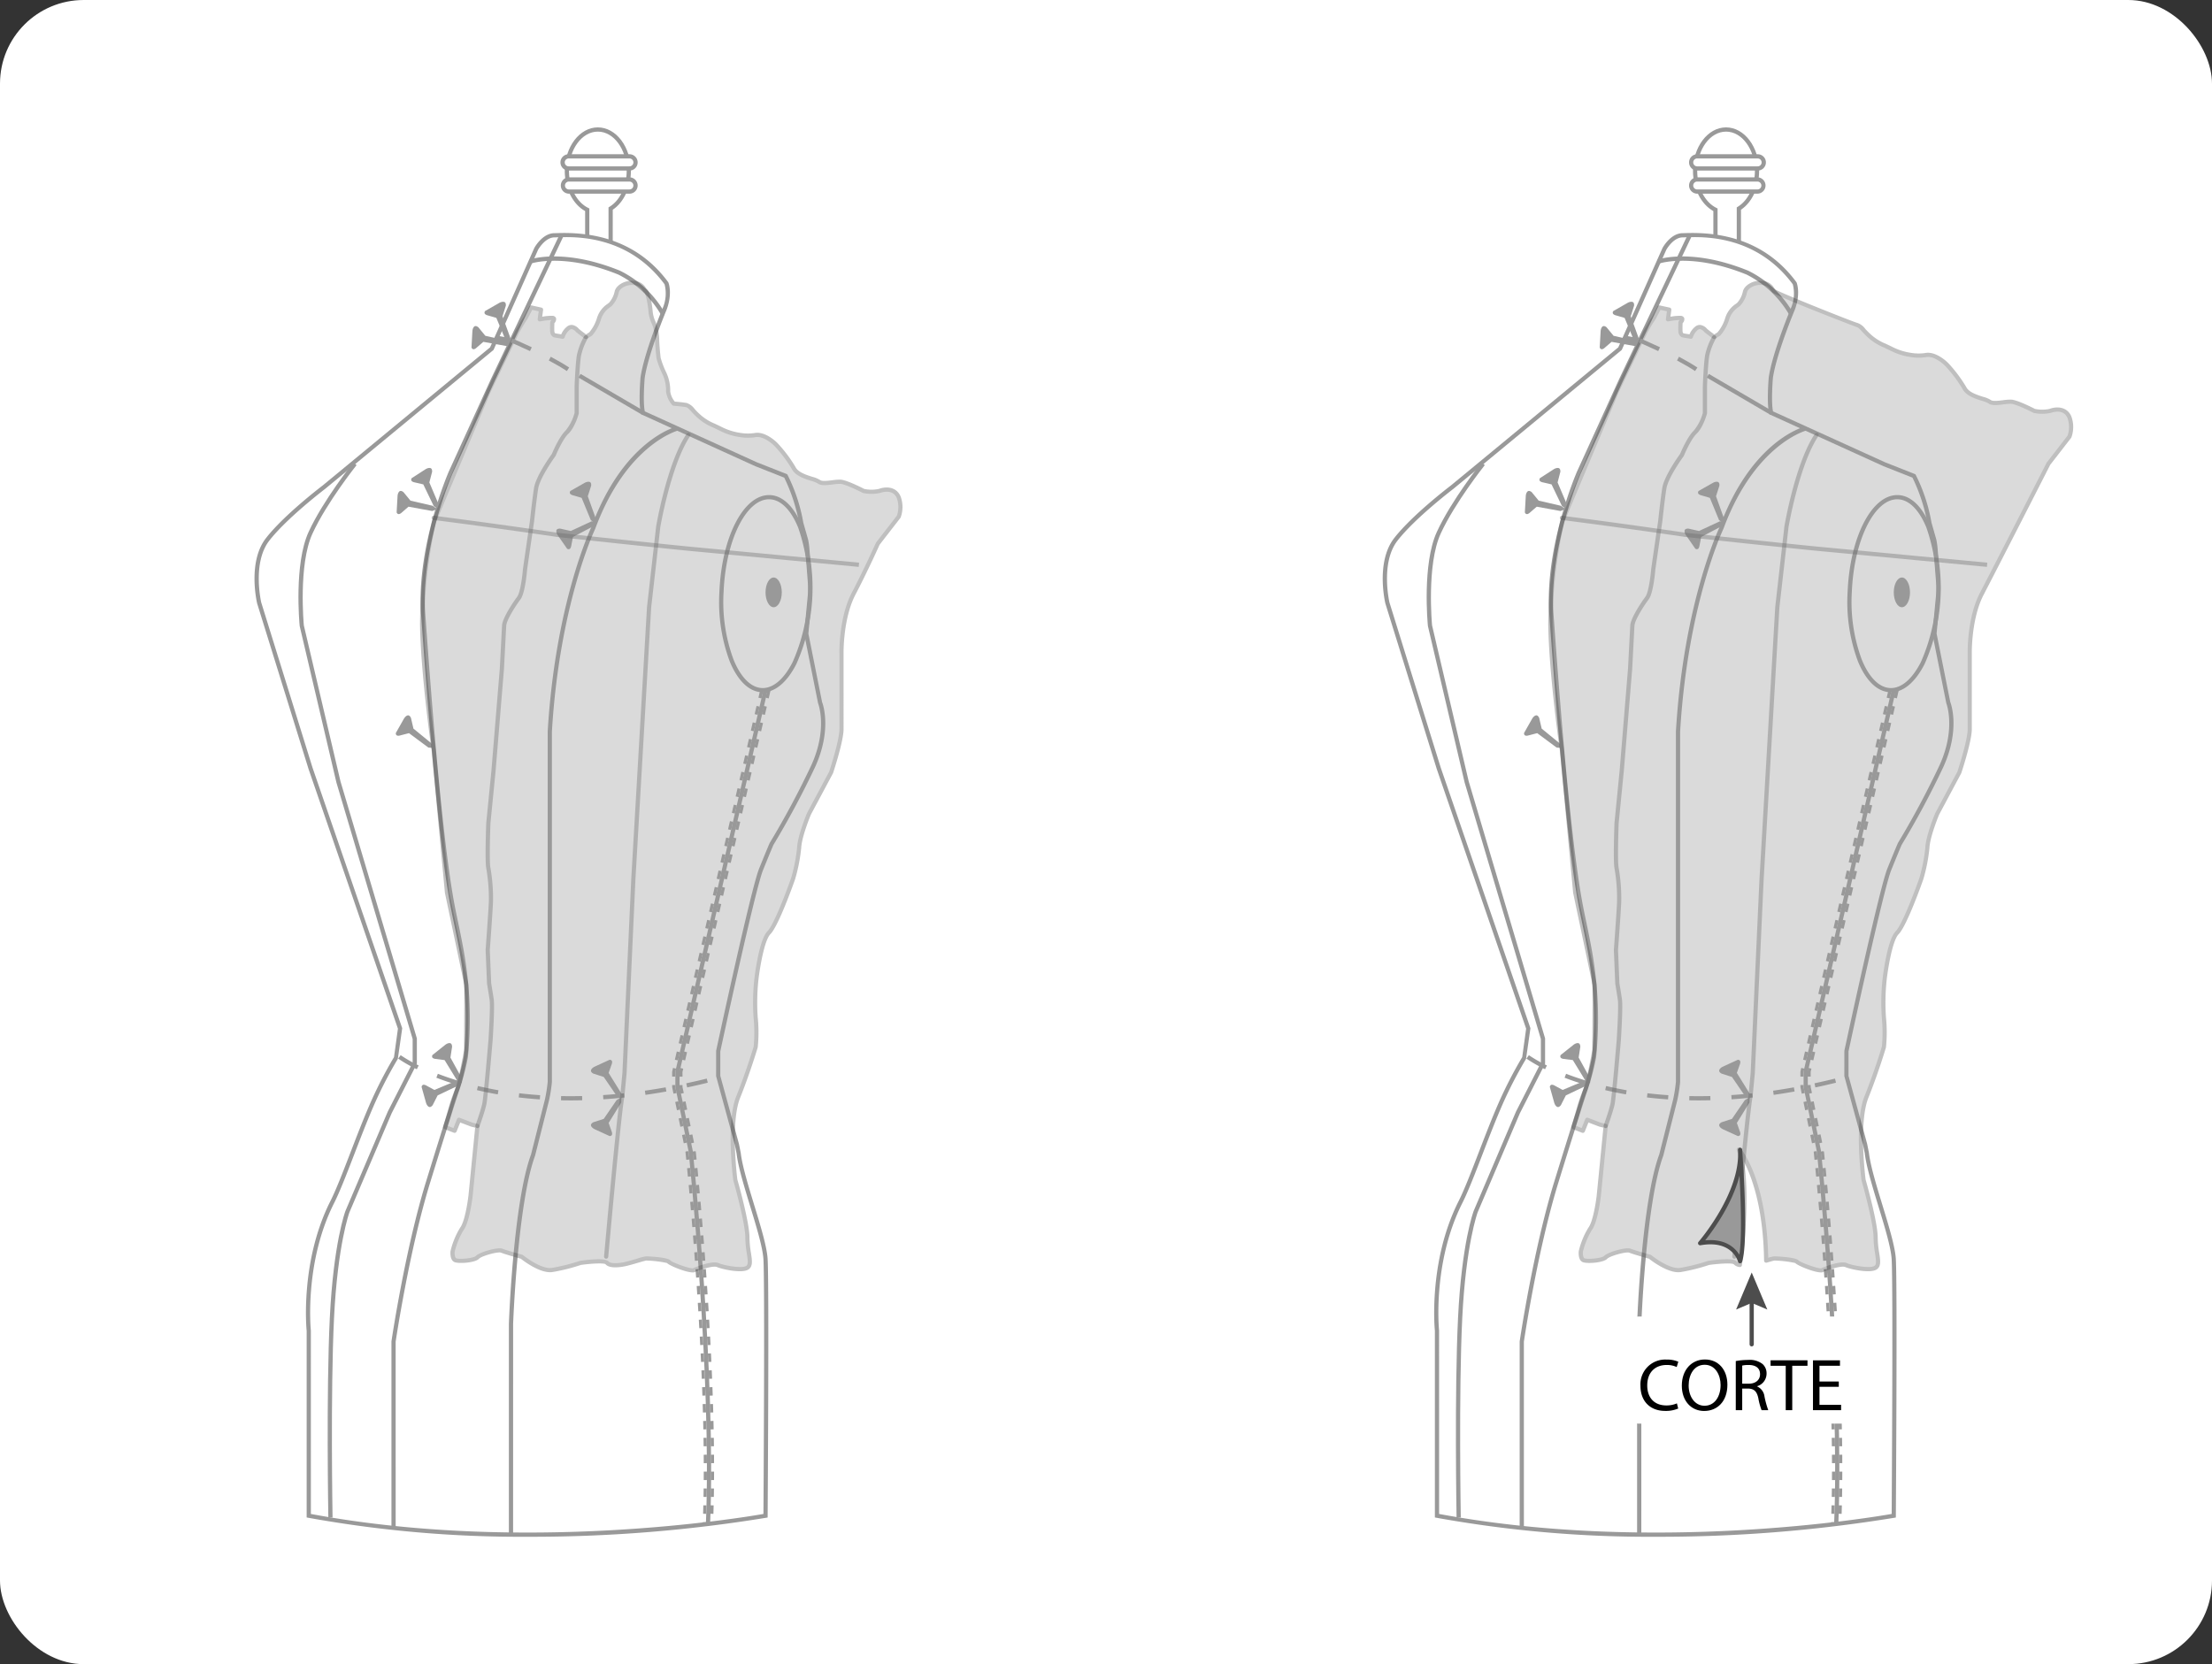 <svg xmlns="http://www.w3.org/2000/svg" width="524.195" height="394.436" viewBox="0 0 524.195 394.436">
  <rect x="0" y="0" width="524.195" height="394.436" fill="#333333" stroke="none"/>
  <g id="Grupo_56809" data-name="Grupo 56809" transform="translate(-503.506 -4864.695)">
    <rect id="Rectángulo_10456" data-name="Rectángulo 10456" width="524.195" height="394.435" rx="19.826" transform="translate(503.506 4864.696)" fill="#fff"/>
    <g id="Grupo_56793" data-name="Grupo 56793">
      <g id="Grupo_56786" data-name="Grupo 56786">
        <path id="Trazado_110694" data-name="Trazado 110694" d="M652.515,4905.2c0-5.42-3.284-9.815-7.337-9.815s-7.336,4.4-7.336,9.815c0,4.239,2.012,7.84,4.826,9.213v9.385h5.543v-9.668C650.748,4912.583,652.515,4909.17,652.515,4905.2Z" fill="#fff"/>
        <path id="Trazado_110695" data-name="Trazado 110695" d="M648.711,4924.3h-6.543v-9.581c-2.9-1.586-4.827-5.361-4.827-9.517,0-5.687,3.516-10.315,7.837-10.315s7.837,4.628,7.837,10.315c0,3.886-1.681,7.461-4.3,9.2Zm-5.543-1h4.543v-9.449l.241-.146c2.468-1.5,4.063-4.841,4.063-8.5,0-5.137-3.067-9.315-6.837-9.315s-6.837,4.178-6.837,9.315c0,3.915,1.827,7.437,4.546,8.764l.281.137Z" fill="#999"/>
      </g>
      <g id="Grupo_56787" data-name="Grupo 56787">
        <rect id="Rectángulo_10457" data-name="Rectángulo 10457" width="17.206" height="2.87" rx="1.435" transform="translate(636.87 4907.231)" fill="#fff"/>
        <path id="Trazado_110696" data-name="Trazado 110696" d="M652.641,4910.6H638.3a1.936,1.936,0,0,1,0-3.871h14.336a1.936,1.936,0,1,1,0,3.871ZM638.3,4907.73a.936.936,0,0,0,0,1.871h14.336a.936.936,0,1,0,0-1.871Z" fill="#999"/>
      </g>
      <g id="Grupo_56788" data-name="Grupo 56788">
        <rect id="Rectángulo_10458" data-name="Rectángulo 10458" width="17.206" height="2.87" rx="1.435" transform="translate(636.87 4901.752)" fill="#fff"/>
        <path id="Trazado_110697" data-name="Trazado 110697" d="M652.641,4905.122H638.3a1.935,1.935,0,1,1,0-3.869h14.336a1.935,1.935,0,1,1,0,3.869Zm-14.336-2.869a.935.935,0,1,0,0,1.869h14.336a.935.935,0,1,0,0-1.869Z" fill="#999"/>
      </g>
      <g id="Grupo_56789" data-name="Grupo 56789">
        <path id="Trazado_110698" data-name="Trazado 110698" d="M693.379,4988.681A40.185,40.185,0,0,0,689.7,4977.5l-7.043-2.782-26.783-12.174c-.609-2.348-.087-8.348-.087-8.348.87-5.913,5.218-16.261,5.218-16.261,1.391-3.739.434-6.087.434-6.087-9.565-12.956-23.913-11.391-26.521-11.391s-4.348,3.218-4.348,3.218l-10.522,23.651-39.83,32.87s-9.04,6.87-13.3,12.348-2,15.043-2,15.043l12.173,39.218,21.218,61.652-.957,6.956a98.759,98.759,0,0,0-5.912,11.558c-3.374,7.831-6.761,17.806-9.2,22.63-7.3,14.478-5.571,30.522-5.571,30.522v43.826c53.908,10.174,108.245,0,108.245,0s.37-54,0-60.782c-.3-5.53-5.643-18.8-6.369-25.14l-.414-2.079-4.435-16.2v-5.908s8.218-38.31,10.174-43.136,2.478-6,2.478-6a202.649,202.649,0,0,0,9.848-18.391c4.109-9,1.631-15.131,1.631-15.131l-3.261-16.3.83-8.775a20.694,20.694,0,0,0,.062-3.079l-.652-8.376a17.594,17.594,0,0,0-.287-1.954Z" fill="#fff"/>
        <path id="Trazado_110699" data-name="Trazado 110699" d="M628.543,5228.943a283.133,283.133,0,0,1-51.959-4.5l-.407-.077v-44.24c-.014-.108-1.662-16.305,5.625-30.747,1.35-2.676,3.02-7.012,4.787-11.6,1.428-3.706,2.905-7.539,4.4-11a101.09,101.09,0,0,1,5.89-11.531l.926-6.734-21.178-61.539-12.179-39.233c-.1-.433-2.275-9.9,2.083-15.5,4.252-5.468,13.021-12.157,13.392-12.439l39.724-32.782,10.474-23.544c.093-.177,1.931-3.515,4.8-3.515.193,0,.45-.009.765-.02,11.394-.379,20.188,3.524,26.159,11.615l.061.108c.042.1,1.013,2.572-.429,6.45-.051.122-4.341,10.377-5.19,16.158,0,.03-.473,5.54.022,7.922l26.559,12.073,7.186,2.837.087.157a40.271,40.271,0,0,1,3.726,11.306l1.14,4a17.728,17.728,0,0,1,.3,2.046l.652,8.382a21.421,21.421,0,0,1-.061,3.166l-.824,8.7,3.246,16.234c.078.169,2.484,6.344-1.665,15.435a205.845,205.845,0,0,1-9.876,18.444h0s-.55,1.259-2.442,5.927c-1.886,4.651-9.791,41.389-10.137,43v5.788l4.417,16.131.421,2.114c.352,3.056,1.791,7.772,3.181,12.333,1.563,5.121,3.037,9.958,3.2,12.878.368,6.719.005,60.272,0,60.812l0,.413-.405.075A344.559,344.559,0,0,1,628.543,5228.943Zm-51.366-5.407c50.629,9.456,102.166.888,107.247,0,.034-5.045.346-53.961,0-60.336-.153-2.8-1.678-7.8-3.154-12.64-1.4-4.6-2.856-9.364-3.212-12.471l-.407-2.038-4.444-16.294.01-6.012c.336-1.566,8.249-38.409,10.2-43.22,1.936-4.779,2.461-5.966,2.483-6.015a205.8,205.8,0,0,0,9.851-18.4c3.973-8.7,1.645-14.674,1.621-14.734l-3.3-16.466.838-8.848a20.364,20.364,0,0,0,.06-3l-.651-8.365a17.078,17.078,0,0,0-.278-1.891l-1.15-4.028a41.217,41.217,0,0,0-3.538-10.873l-6.873-2.714L655.455,4962.9l-.061-.23c-.623-2.4-.122-8.269-.1-8.517.873-5.937,5.076-15.986,5.254-16.411a8.8,8.8,0,0,0,.451-5.655c-8.688-11.711-21.177-11.283-25.278-11.151-.33.012-.6.021-.8.021-2.275,0-3.891,2.927-3.908,2.956l-10.552,23.724-.09.075-39.83,32.87c-.106.081-9.054,6.9-13.225,12.268-4.062,5.224-1.93,14.529-1.908,14.622l12.165,39.184,21.252,61.751-1.043,7.269a98.822,98.822,0,0,0-5.879,11.493c-1.484,3.443-2.956,7.266-4.38,10.964-1.777,4.615-3.456,8.973-4.828,11.694-7.155,14.181-5.538,30.083-5.521,30.242Z" fill="#999"/>
      </g>
      <path id="Trazado_110700" data-name="Trazado 110700" d="M581.314,5224.394c-.005-.295-.513-29.784.349-47.336.862-17.616,3.6-25.061,3.713-25.37l10.031-23.54,5.885-11.559v-5.634l-18.067-60.8-8.7-37.072c-.068-.661-1.375-14.723,2.119-22.323,3.464-7.534,10.516-16.364,10.587-16.451l.779.625c-.069.087-7.046,8.823-10.458,16.244-3.381,7.354-2.056,21.6-2.043,21.743l8.685,36.977,18.1,60.912v6.018l-5.98,11.742-10.009,23.49c-.019.053-2.788,7.618-3.642,25.045-.86,17.52-.352,46.975-.347,47.271Z" fill="#999"/>
      <path id="Trazado_110701" data-name="Trazado 110701" d="M597.27,5226.868h-1v-44.222c.037-.287,3.213-21.7,8.2-37.885,4.868-15.809,7.383-23.413,7.408-23.489a56.273,56.273,0,0,0,1.527-6.122c1.353-14.112-.671-23.784-2.3-31.555-.372-1.776-.723-3.452-1.021-5.1-3.078-16.994-5.678-52.835-6.789-68.14-1.169-16.111,6.485-33.712,6.562-33.888l10.046-22.05,16.178-34.051.9.43-16.174,34.043-10.039,22.036c-.074.168-7.629,17.549-6.477,33.408,1.109,15.289,3.708,51.093,6.775,68.034.3,1.636.645,3.306,1.016,5.075,1.641,7.837,3.683,17.592,2.315,31.856a55.262,55.262,0,0,1-1.57,6.328c-.029.088-2.54,7.685-7.406,23.482-4.96,16.109-8.125,37.45-8.156,37.663Z" fill="#999"/>
      <path id="Trazado_110702" data-name="Trazado 110702" d="M625.1,5228.447h-1v-49.974c.043-1.192,1.095-28.871,5.249-40.147l3.288-13.018a35.464,35.464,0,0,0,.66-4.188V5038.1c1.811-30.559,10.268-48.3,10.353-48.479,7.551-20.446,19.77-23.716,20.286-23.846l.243.97c-.121.031-12.238,3.314-19.61,23.267-.1.219-8.475,17.8-10.273,48.117v83.039a35.656,35.656,0,0,1-.69,4.384l-3.3,13.068c-4.113,11.176-5.192,39.584-5.2,39.87Z" fill="#999"/>
      <path id="Trazado_110703" data-name="Trazado 110703" d="M671.786,5225.948l-1-.041c1.455-35.231-4.039-87.787-4.1-88.313l-3.139-15.233.013-3.764,20.869-90.446.975.225-20.857,90.39v3.545l3.125,15.128C667.741,5138.016,673.243,5190.644,671.786,5225.948Z" fill="#999"/>
      <path id="Trazado_110704" data-name="Trazado 110704" d="M670.784,5225.943l-.75-.031.017-.432.75.032Zm.089-2.432-.75-.024q.031-.991.056-2l.75.018Q670.905,5222.517,670.873,5223.511Zm.1-4.007-.75-.014q.02-.995.031-2l.75.01Q670.99,5218.509,670.971,5219.5Zm.051-4.006-.75,0,.008-2,.75,0Zm-.744-4-.011-2,.75-.006.011,2Zm-.03-4-.03-2,.75-.012.03,2Zm-.067-4-.044-2,.75-.018.044,2Zm-.1-4.006-.059-2,.75-.023.059,2Zm-.125-4-.071-2,.75-.027.071,2Zm-.149-3.993-.083-1.994.75-.031.083,1.994Zm-.171-3.991-.095-2,.75-.037.095,2Zm-.2-4-.1-2,.748-.039.1,2Zm-.214-4-.114-2,.748-.044.114,2Zm-.232-3.994-.124-2,.748-.047.124,2Zm-.253-3.993-.132-2,.748-.051.132,2Zm-.268-3.994-.142-2,.748-.053.142,2Zm-.286-3.991-.149-2,.749-.057.148,2Zm-.3-3.989-.157-2,.748-.059.157,2Zm-.317-3.992-.165-1.994.748-.062.165,2Zm-.332-3.989-.173-1.994.748-.066.173,2Zm-.349-3.989-.181-1.994.746-.069.181,2Zm-.366-3.988-.19-2,.746-.073.19,2Zm-.384-3.991-.2-1.942.367-.1.373-.039-.373.039.379.018.2,1.946Zm-.6-3.921-.4-1.959.735-.153.4,1.959Zm-.808-3.917-.4-1.959.734-.153.4,1.959Zm-.81-3.918-.4-1.958.734-.153.4,1.958Zm-.809-3.917-.309-1.5-.008-.549h.75v.473l.3,1.419Zm.433-4.045h-.75v-1.179l.2-.884.73.168-.184.8Zm.625-3.844-.73-.168.449-1.948.731.168Zm.9-3.9-.731-.168.451-1.948.73.168Zm.9-3.9-.73-.168.45-1.949.73.168Zm.9-3.9-.731-.168.45-1.95.731.168Zm.9-3.9-.73-.168.45-1.949.73.168Zm.9-3.9-.73-.168.45-1.95.731.168Zm.9-3.9-.731-.168.451-1.949.73.168Zm.9-3.9-.73-.168.45-1.949.73.168Zm.9-3.9-.731-.168.45-1.948.731.168Zm.9-3.9-.73-.168.45-1.948.73.168Zm.9-3.9-.731-.168.45-1.949.731.168Zm.9-3.9-.731-.168.45-1.949.73.168Zm.9-3.9-.73-.168.449-1.949.731.168Zm.9-3.9-.731-.168.449-1.949.731.168Zm.9-3.9-.73-.167.449-1.95.73.168Zm.9-3.9-.731-.168.449-1.948.731.168Zm.9-3.9-.73-.168.449-1.949.73.168Zm.9-3.9-.73-.168.449-1.948.731.168Zm.9-3.9-.731-.168.45-1.95.73.168Zm.9-3.9-.73-.168.449-1.949.73.168Zm.9-3.9-.731-.168.449-1.949.731.168Zm.9-3.9-.73-.168.449-1.949.73.168Zm.9-3.9-.73-.168.449-1.949.731.168Z" fill="#999"/>
      <path id="Trazado_110705" data-name="Trazado 110705" d="M672.478,5225.943l-.75-.031.018-.432.75.032Zm.089-2.433-.75-.024q.031-.991.057-2l.75.018Q672.6,5222.516,672.567,5223.51Zm.1-4.006-.75-.014.031-2,.75.01Zm.05-4.006-.75,0,.008-2,.75,0Zm-.744-4-.011-2,.75-.006.011,2Zm-.03-4-.029-2,.75-.012.029,2Zm-.067-4-.043-2,.75-.018.043,2Zm-.094-4-.06-2,.75-.023.06,2Zm-.125-4-.072-2,.75-.027.072,2Zm-.15-3.992-.083-1.994.75-.031.083,1.994Zm-.172-3.991-.094-2,.75-.037.094,2Zm-.194-3.995-.1-2,.748-.039.1,2Zm-.214-4-.114-2,.748-.044.114,2Zm-.232-4-.124-2,.748-.047.124,2Zm-.253-3.992-.132-2,.748-.051.132,2Zm-.268-3.993-.141-2,.748-.053.141,2Zm-.286-3.991-.148-2,.748-.057.148,2Zm-.3-3.991-.157-2,.748-.059.157,2Zm-.318-3.992-.165-1.994.748-.062.165,2Zm-.332-3.988-.173-1.994.748-.066.173,2Zm-.349-3.989-.18-1.994.746-.069.18,2Zm-.366-3.988-.189-2,.746-.073.189,2Zm-.384-3.991-.2-1.942.367-.1.373-.039-.373.039.379.018.2,1.946Zm-.6-3.921-.4-1.959.734-.153.4,1.959Zm-.809-3.917-.405-1.959.734-.153.406,1.959Zm-.809-3.918-.4-1.958.735-.153.4,1.958Zm-.81-3.917-.309-1.5-.007-.549h.75v.473l.3,1.419Zm.434-4.045h-.75v-1.179l.194-.884.73.168-.184.8Zm.625-3.844-.731-.168.449-1.948.731.168Zm.9-3.9-.73-.168.45-1.948.73.168Zm.9-3.9-.731-.168.45-1.949.731.168Zm.9-3.9-.731-.168.451-1.95.73.168Zm.9-3.9-.73-.168.45-1.949.731.168Zm.9-3.9-.731-.168.45-1.95.731.168Zm.9-3.9-.73-.168.45-1.949.73.168Zm.9-3.9-.731-.168.45-1.949.731.168Zm.9-3.9-.73-.168.45-1.948.73.168Zm.9-3.9-.73-.168.45-1.948.731.168Zm.9-3.9-.731-.168.451-1.949.73.168Zm.9-3.9-.73-.168.449-1.949.73.168Zm.9-3.9-.731-.168.449-1.949.731.168Zm.9-3.9-.73-.168.449-1.949.73.168Zm.9-3.9-.73-.167.449-1.95.731.168Zm.9-3.9-.731-.168.45-1.948.73.168Zm.9-3.9-.73-.168.449-1.949.731.168Zm.9-3.9-.731-.168.449-1.948.731.168Zm.9-3.9-.73-.168.449-1.95.73.168Zm.9-3.9-.731-.168.449-1.949.731.168Zm.9-3.9-.73-.168.449-1.949.73.168Zm.9-3.9-.73-.168.449-1.949.731.168Zm.9-3.9-.731-.168.45-1.949.73.168Z" fill="#999"/>
      <path id="Trazado_110706" data-name="Trazado 110706" d="M605.018,5041.881l-4.591-3.414-2.227.578s-.945.27-.9-.6l1.986-3.506s.956-1.5,1.607-.09l.591,2.544,4.163,3.407.642,1.194Z" fill="#999"/>
      <path id="Trazado_110707" data-name="Trazado 110707" d="M611.851,5120.839l-2.986-4.88-2.281-.295s-.977-.1-.614-.893l3.151-2.511s1.446-1.033,1.525.515l-.4,2.581,2.59,4.715.151,1.347Z" fill="#999"/>
      <path id="Trazado_110708" data-name="Trazado 110708" d="M611.727,5120.821l-5.276,2.214-2.023-1.1s-.853-.488-1.021.366l1.088,3.879s.569,1.683,1.539.473l1.183-2.328,4.858-2.31.91-1Z" fill="#999"/>
      <ellipse id="Elipse_4431" data-name="Elipse 4431" cx="1.924" cy="3.523" rx="1.924" ry="3.523" transform="translate(684.922 5001.577)" fill="#999"/>
      <path id="Trazado_110709" data-name="Trazado 110709" d="M684.261,5028.775c-.076,0-.152,0-.228,0-3.017-.126-5.716-2.723-7.6-7.316a40.306,40.306,0,0,1-2.446-16.507c.538-12.938,5.681-22.913,11.76-22.913.077,0,.153,0,.23,0,3.017.126,5.717,2.724,7.6,7.316a44.486,44.486,0,0,1-1.361,32.756C690.012,5026.42,687.2,5028.775,684.261,5028.775Zm1.483-45.74c-5.449,0-10.254,9.762-10.76,21.954h0a39.294,39.294,0,0,0,2.371,16.086c1.729,4.211,4.115,6.589,6.719,6.7s5.178-2.061,7.252-6.115a43.521,43.521,0,0,0,1.326-31.921c-1.73-4.21-4.115-6.589-6.719-6.7C685.87,4983.036,685.806,4983.035,685.744,4983.035Z" fill="#999"/>
      <g id="Grupo_56790" data-name="Grupo 56790">
        <line id="Línea_272" data-name="Línea 272" x2="3.371" y2="0.625" transform="translate(621.367 4944.774)" fill="#fff"/>
        <path id="Trazado_110710" data-name="Trazado 110710" d="M624.739,4945.9a.585.585,0,0,1-.092-.008l-3.37-.625a.5.5,0,1,1,.182-.983l3.37.625a.5.5,0,0,1-.09.991Z" fill="#999"/>
      </g>
      <path id="Trazado_110711" data-name="Trazado 110711" d="M660.13,4939.273a24.332,24.332,0,0,0-10.1-9.5c-12.93-5.238-20.689-2.622-20.765-2.595l-.335-.943c.328-.116,8.157-2.784,21.487,2.615A24.891,24.891,0,0,1,661,4938.775Z" fill="#999"/>
      <path id="Trazado_110712" data-name="Trazado 110712" d="M638.678,5125.516q-1.128,0-2.224-.023l.019-1q2.412.049,4.977-.012l.025,1Q640.052,5125.517,638.678,5125.516Zm-7.244-.24c-1.682-.114-3.364-.27-5-.465l.117-.992c1.621.192,3.287.346,4.953.459Zm15.056-.022-.067-1c1.638-.109,3.307-.252,4.962-.427l.106.994C649.823,5125,648.14,5125.144,646.49,5125.254Zm9.979-1.051-.14-.99c1.606-.23,3.261-.5,4.919-.792l.175.984C659.755,5123.7,658.088,5123.972,656.469,5124.2Zm-35.01-.117c-1.671-.291-3.33-.63-4.926-1.006l.228-.973c1.578.371,3.217.705,4.87,1Zm44.886-1.648-.209-.978c1.6-.341,3.236-.716,4.859-1.114l.238.97C669.6,5121.718,667.956,5122.1,666.345,5122.438Zm-54.672-.665c-1.637-.5-3.24-1.048-4.761-1.636l.359-.934c1.5.58,3.079,1.122,4.693,1.613Zm-9.387-3.647a31.752,31.752,0,0,1-4.419-2.524l.59-.807a31.492,31.492,0,0,0,4.268,2.432Z" fill="#999"/>
      <path id="Trazado_110713" data-name="Trazado 110713" d="M643.521,4987.98l-2.183-5.288-2.206-.649s-.95-.255-.467-.978l3.506-1.986s1.59-.793,1.425.748l-.8,2.486,1.818,5.063-.062,1.354Z" fill="#999"/>
      <path id="Trazado_110714" data-name="Trazado 110714" d="M644.353,4989.305l-5.065,2.661-.443,2.257s-.167.969-.932.554l-2.3-3.308s-.936-1.51.614-1.488l2.549.569,4.874-2.276,1.354-.063Z" fill="#999"/>
      <path id="Trazado_110715" data-name="Trazado 110715" d="M623.333,4945.318l-2.205-5.279-2.21-.639s-.95-.251-.471-.977l3.5-2s1.586-.8,1.428.743l-.791,2.489,1.84,5.055-.056,1.355Z" fill="#999"/>
      <path id="Trazado_110716" data-name="Trazado 110716" d="M623.678,4946.743l-5.628-1.024-1.74,1.5s-.727.661-1.075-.136l.226-4.023s.192-1.766,1.4-.794l1.658,2.018,5.242,1.209,1.105.785Z" fill="#999"/>
      <path id="Trazado_110717" data-name="Trazado 110717" d="M605.942,4985.815l-5.629-1.024-1.739,1.506s-.728.661-1.076-.137l.226-4.023s.193-1.766,1.4-.794l1.658,2.018,5.242,1.209,1.105.785Z" fill="#999"/>
      <path id="Trazado_110718" data-name="Trazado 110718" d="M606.3,4984.662l-2.481-5.155-2.241-.522s-.962-.2-.521-.95l3.386-2.183s1.543-.882,1.466.666l-.658,2.528,2.1,4.951.015,1.355Z" fill="#999"/>
      <g id="Grupo_56791" data-name="Grupo 56791">
        <path id="Trazado_110719" data-name="Trazado 110719" d="M650.748,5123.861,647.737,5119l.766-2.169s.349-.919-.52-.951l-3.662,1.68s-1.574.825-.228,1.593l2.485.806,3.04,4.438,1.135.742Z" fill="#999"/>
        <path id="Trazado_110720" data-name="Trazado 110720" d="M650.748,5125.989l-3.011,4.865.766,2.169s.349.919-.52.951l-3.662-1.68s-1.574-.825-.228-1.593l2.485-.806,3.04-4.437,1.135-.743Z" fill="#999"/>
      </g>
      <path id="Trazado_110721" data-name="Trazado 110721" d="M707,4999.059s-31.631-3-38.935-3.681c-7.225-.673-32.25-3.384-32.5-3.411-17.115-2.5-29.215-4.019-29.335-4.033a.5.5,0,0,1-.433-.559.493.493,0,0,1,.558-.434c.12.015,12.228,1.538,29.336,4.034.233.025,25.252,2.736,32.468,3.407,7.306.68,38.936,3.68,38.936,3.68Z" fill="#4d4d4d" opacity="0.36"/>
      <path id="Trazado_110722" data-name="Trazado 110722" d="M647.152,5163.039l-.045,0a.5.5,0,0,1-.454-.542c.121-1.357,2.968-33.3,3.832-38.046l.516-5.436,2.085-45.8,3.74-64.619L659,4989.441c.108-.635,2.6-15,7.212-21.922a.5.5,0,1,1,.832.554c-4.5,6.743-7.029,21.363-7.053,21.509l-2.17,19.1-3.738,64.585L652,5119.083l-.523,5.5c-.862,4.747-3.8,37.664-3.826,38A.5.5,0,0,1,647.152,5163.039Z" fill="#4d4d4d" opacity="0.36"/>
      <path id="Trazado_110723" data-name="Trazado 110723" d="M616.65,5132.082a.534.534,0,0,1-.169-.029.5.5,0,0,1-.3-.64c.013-.036,1.276-3.552,1.613-5.15s1.458-14.936,1.469-15.071c0-.069.514-7.87.265-9.536-.261-1.735-.608-3.8-.608-3.8l-.334-7.991c.007-.148.677-9.119.762-11.515a41.6,41.6,0,0,0-.6-7.787c-.358-1.611-.026-10.449-.012-10.824l1.22-12.378,1.985-24.165s.448-8.684.535-10.248c.1-1.788,2.681-5.6,3.578-6.794.783-1.046,1.261-5.126,1.379-6.61l1.655-11.4c0-.03.526-4.914.958-7.738s3.818-7.543,4.23-8.109c.216-.516,1.766-4.136,3.225-5.509a11.112,11.112,0,0,0,2.165-4.226v-6.279c.009-.24.206-5.467.556-7.477a15.891,15.891,0,0,1,1.711-4.418.5.5,0,1,1,.865.5,15.225,15.225,0,0,0-1.591,4.09c-.339,1.943-.539,7.27-.541,7.324v6.329a.472.472,0,0,1-.017.13c-.035.134-.9,3.284-2.462,4.756-1.383,1.3-2.994,5.178-3.011,5.217a.427.427,0,0,1-.058.106c-.037.05-3.672,5.027-4.083,7.718-.429,2.8-.95,7.662-.954,7.711l-1.655,11.39c-.042.543-.474,5.633-1.572,7.1-1.321,1.76-3.309,4.962-3.38,6.249-.087,1.565-.536,10.259-.536,10.259l-1.986,24.19-1.218,12.355c-.1,2.492-.283,9.306-.01,10.539a42.158,42.158,0,0,1,.62,8.039c-.087,2.417-.757,11.406-.763,11.5l.328,7.869h0s.346,2.041.6,3.759c.266,1.772-.234,9.434-.256,9.76-.047.56-1.137,13.537-1.488,15.2s-1.6,5.135-1.649,5.282A.5.5,0,0,1,616.65,5132.082Zm3.262-34.331h0Z" fill="#4d4d4d" opacity="0.36"/>
      <g id="Grupo_56792" data-name="Grupo 56792" opacity="0.36">
        <path id="Trazado_110724" data-name="Trazado 110724" d="M642.368,4944.556s-.35-.265-.674-.5c-.6-.44-1.326-1.031-1.326-1.031s-1.087-1.408-2.174-.53a4.019,4.019,0,0,0-1.348,2.008l-1.956-.335a1.057,1.057,0,0,1-.5-.834c-.065-.614,0-2.244,0-2.244s.985-.978-.029-1.043a15.257,15.257,0,0,0-2.942.333l.3-2.29-2.348-.519-1.294,2.476-.728,1.108-1.253,2.159-6.768,14.08L606.4,4988.211a113.29,113.29,0,0,0-2.856,24.241c.134,11.913,2.744,30,2.744,30l3.151,33.782,4.617,21.888-.077,15.547s-1.435,8-2.131,9.305a37.155,37.155,0,0,0-1.7,5l-.435,1.565-.705,2.305,2.227.869,1.043-2.609,2.957,1.13,1.412.348-1.63,16.522s-.678,6-2.035,7.826a18.63,18.63,0,0,0-2.215,5.348s-.184,1.7.6,2.087,4.564.13,5.282-.652,4.864-1.957,5.791-1.565,4.71,1.434,4.71,1.434,4.3,3.522,7.174,3.131a46.772,46.772,0,0,0,6.782-1.7s5.609-.783,6.261,0,2.739.652,4.435.261,4.435-1.3,4.826-1.3,4.957.26,5.348.782,5.217,2.409,6,1.987,4.483-1.726,5.633-1.2,5.715,1.482,7.019.611,0-3.481,0-7.133-2.87-13.7-2.87-13.7-1.753-13.516.689-19.606,4.138-11.828,4.138-11.828a34.569,34.569,0,0,0,0-7.044,51.123,51.123,0,0,1,.173-9s1.045-9.13,2.979-11.087,5.717-12.782,5.717-12.782a40.036,40.036,0,0,0,1.435-7.305c.13-2.869,2.348-8.122,2.348-8.122l5.217-9.747s2.478-7.435,2.478-10.3v-18.13s-.13-8.223,2.87-13.959,5.739-11.867,5.739-11.867l4.957-6.391a6.824,6.824,0,0,0,0-4.566c-.913-2.217-3.261-2.019-4.566-1.531a9.216,9.216,0,0,1-3.782,0s-4.044-2.1-5.478-2.176-4.174.727-5.087,0-4.957-1.123-6-3.273a32.752,32.752,0,0,0-4.174-5.541s-2.479-2.573-4.826-2.265a11.175,11.175,0,0,1-3.653,0,14.61,14.61,0,0,1-4.565-1.431c-2.435-1.217-3.3-1.391-4.956-2.783s-2.348-2.695-3.218-2.869-3.019-.348-3.019-.348a5.723,5.723,0,0,1-1.329-2.87,9.577,9.577,0,0,0-.869-4.261,21.284,21.284,0,0,1-1.391-3.652s-.261-2.018-.348-4.183a10.861,10.861,0,0,0-.838-4.26,7.822,7.822,0,0,1-.727-2.774c-.087-1.044-.522-4.087-1.131-4.7s-.869-1.739-2.869-1.913-3.74.957-4,2.087a6.3,6.3,0,0,1-1.479,2.957c-.608.521-2.311,1.565-2.721,3.391a10.216,10.216,0,0,1-1.974,3.652Z" fill="#999"/>
        <path id="Trazado_110725" data-name="Trazado 110725" d="M667.663,5166.285c-1.692,0-5.67-1.674-6.086-2.229a26.017,26.017,0,0,0-4.948-.582c-.174.013-1.1.285-1.844.5-.95.278-2.026.593-2.869.789-.9.208-3.918.789-4.932-.428-.419-.312-3.348-.168-5.808.175a44.893,44.893,0,0,1-6.784,1.695c-2.859.387-6.83-2.66-7.474-3.172-.62-.172-3.8-1.059-4.671-1.428-.716-.311-4.621.778-5.229,1.443-.883.964-4.916,1.24-5.874.761-1.041-.521-.908-2.247-.871-2.587a18.819,18.819,0,0,1,2.311-5.593c1.046-1.409,1.754-5.952,1.939-7.584l1.587-16.084-.991-.244-2.557-.973-.86,2.151a.505.505,0,0,1-.646.281l-2.226-.869a.5.5,0,0,1-.3-.613l1.136-3.857a36.693,36.693,0,0,1,1.736-5.1c.484-.906,1.509-5.972,2.08-9.157l.069-15.408-4.606-21.835-3.159-33.839c-.024-.156-2.614-18.231-2.746-30.041a114.758,114.758,0,0,1,2.869-24.365l12.952-30.893,6.779-14.1,1.271-2.193.743-1.132,1.267-2.433a.5.5,0,0,1,.552-.257l2.349.52a.5.5,0,0,1,.387.552l-.21,1.61a11.545,11.545,0,0,1,2.391-.216.889.889,0,0,1,.878.535,1.291,1.291,0,0,1-.388,1.211c-.018.54-.041,1.569,0,1.988a.61.61,0,0,0,.195.411l1.43.245a4.663,4.663,0,0,1,1.367-1.832,1.692,1.692,0,0,1,1.269-.388,2.658,2.658,0,0,1,1.576.952c.157.128.755.61,1.265.981.139.1.284.209.4.3l.773-.487a9.589,9.589,0,0,0,1.82-3.38,6.159,6.159,0,0,1,2.552-3.4c.13-.1.243-.189.332-.265a5.9,5.9,0,0,0,1.316-2.69c.308-1.328,2.258-2.679,4.53-2.472a3.437,3.437,0,0,1,2.841,1.632,3.477,3.477,0,0,0,.34.425c.9.9,1.272,4.968,1.274,5.009a7.357,7.357,0,0,0,.679,2.595,11.5,11.5,0,0,1,.889,4.46c.085,2.117.341,4.119.344,4.139a20.128,20.128,0,0,0,1.317,3.448,10.2,10.2,0,0,1,.947,4.529,4.823,4.823,0,0,0,1.083,2.39c.573.05,2.131.191,2.863.338a3.856,3.856,0,0,1,1.833,1.4,16.9,16.9,0,0,0,1.609,1.58,11.891,11.891,0,0,0,3.169,1.91c.478.223,1.026.478,1.688.809a14.314,14.314,0,0,0,4.393,1.381,10.927,10.927,0,0,0,3.536,0c2.572-.329,5.143,2.3,5.252,2.414a32.682,32.682,0,0,1,4.264,5.669c.606,1.25,2.569,1.875,4,2.331a6.441,6.441,0,0,1,1.859.77c.423.336,1.817.163,2.835.038a12.762,12.762,0,0,1,1.967-.146c1.44.074,4.966,1.861,5.617,2.2a8.335,8.335,0,0,0,3.441.01c1.924-.719,4.279-.438,5.2,1.809a7.275,7.275,0,0,1,0,4.937.5.5,0,0,1-.07.125l-4.92,6.344c-.281.628-2.905,6.442-5.727,11.839-2.909,5.559-2.815,13.639-2.814,13.72V5037.5c0,2.918-2.4,10.156-2.5,10.463l-5.252,9.825c0,.01-2.164,5.162-2.289,7.908a39.866,39.866,0,0,1-1.454,7.423c-.163.471-3.851,10.981-5.841,12.993-1.486,1.5-2.552,8.3-2.838,10.792a51.084,51.084,0,0,0-.172,8.9,34.84,34.84,0,0,1,0,7.156c-.034.135-1.748,5.909-4.17,11.951-2.366,5.9-.674,19.221-.657,19.355.1.34,2.874,10.081,2.874,13.761a23.106,23.106,0,0,0,.351,3.638c.276,1.786.494,3.2-.573,3.909-1.576,1.055-6.473-.1-7.5-.571-.863-.394-4.341.732-5.189,1.19A1.2,1.2,0,0,1,667.663,5166.285Zm-11.034-3.811c.05,0,5.123.15,5.747.982.519.509,4.714,2.041,5.384,1.838.551-.3,4.582-1.882,6.056-1.21,1.185.537,5.5,1.341,6.535.649.513-.341.394-1.285.141-2.924a24.28,24.28,0,0,1-.363-3.791c0-3.541-2.822-13.459-2.85-13.559-.088-.631-1.758-13.79.705-19.93,2.4-5.985,4.1-11.707,4.122-11.784h0a35.652,35.652,0,0,0-.019-6.855,51.12,51.12,0,0,1,.175-9.1c.11-.952,1.123-9.36,3.121-11.382,1.522-1.539,4.559-9.614,5.6-12.595a39.873,39.873,0,0,0,1.407-7.163c.132-2.924,2.294-8.076,2.386-8.294l5.238-9.789h0c-.008,0,2.418-7.312,2.418-10.068v-18.13c-.005-.333-.1-8.409,2.927-14.191,2.958-5.656,5.7-11.778,5.726-11.839a.572.572,0,0,1,.061-.1l4.907-6.328a6.307,6.307,0,0,0-.017-4.132c-.946-2.291-3.626-1.368-3.929-1.253a9.594,9.594,0,0,1-4.054.022.45.45,0,0,1-.134-.047c-1.1-.57-4.186-2.063-5.273-2.12a11.824,11.824,0,0,0-1.791.141c-1.391.171-2.829.35-3.582-.248a6.782,6.782,0,0,0-1.539-.6c-1.606-.511-3.8-1.211-4.6-2.847a32.5,32.5,0,0,0-4.091-5.421c-.015-.015-2.338-2.384-4.393-2.107a11.655,11.655,0,0,1-3.833-.01h0a14.859,14.859,0,0,1-4.674-1.47c-.652-.326-1.191-.577-1.663-.8a12.891,12.891,0,0,1-3.392-2.051,18.638,18.638,0,0,1-1.7-1.667c-.529-.573-.947-1.026-1.294-1.095-.831-.166-2.941-.338-2.962-.34a.5.5,0,0,1-.341-.175,6.144,6.144,0,0,1-1.447-3.193,9.173,9.173,0,0,0-.791-3.992,21.344,21.344,0,0,1-1.45-3.781c-.018-.1-.28-2.14-.367-4.3a10.323,10.323,0,0,0-.787-4.061,8.345,8.345,0,0,1-.777-2.952c-.124-1.493-.592-3.992-.985-4.385a4.312,4.312,0,0,1-.442-.545,2.463,2.463,0,0,0-2.118-1.223c-1.844-.161-3.285.9-3.469,1.7a6.76,6.76,0,0,1-1.641,3.225c-.1.085-.226.182-.37.295a5.321,5.321,0,0,0-2.188,2.826,10.6,10.6,0,0,1-2.083,3.867.536.536,0,0,1-.113.1l-1.131.712a.5.5,0,0,1-.568-.024s-.347-.262-.667-.5c-.612-.447-1.348-1.049-1.348-1.049a.51.51,0,0,1-.079-.081,1.721,1.721,0,0,0-.944-.619.656.656,0,0,0-.52.173,3.568,3.568,0,0,0-1.175,1.734.509.509,0,0,1-.571.378l-1.956-.335a.484.484,0,0,1-.141-.047,1.54,1.54,0,0,1-.772-1.226c-.068-.643-.005-2.25,0-2.319a.511.511,0,0,1,.147-.333,2,2,0,0,0,.167-.2,19.564,19.564,0,0,0-2.684.329.482.482,0,0,1-.441-.123.5.5,0,0,1-.157-.431l.24-1.836-1.529-.337-1.115,2.136-.754,1.152-1.238,2.134-6.751,14.047L606.859,4988.4a114.314,114.314,0,0,0-2.816,24.042c.131,11.743,2.712,29.754,2.739,29.935l3.153,33.806,4.608,21.832a.54.54,0,0,1,.011.106l-.077,15.547c-.156.912-1.476,8.2-2.189,9.537a36.839,36.839,0,0,0-1.655,4.9l-.435,1.569-.573,1.874,1.333.519.859-2.147a.5.5,0,0,1,.642-.281l2.958,1.13,1.352.329a.5.5,0,0,1,.379.534l-1.63,16.522c-.029.258-.711,6.163-2.132,8.074a18.312,18.312,0,0,0-2.131,5.169c-.046.489.036,1.372.336,1.522.679.337,4.171.021,4.691-.543.815-.891,5.2-2.169,6.353-1.689.887.375,4.612,1.4,4.649,1.414a.486.486,0,0,1,.183.095c.042.034,4.162,3.373,6.79,3.023a46.416,46.416,0,0,0,6.692-1.675c2.285-.328,6.08-.715,6.8.155.4.485,2.061.524,3.939.093.815-.189,1.877-.5,2.812-.773A11.9,11.9,0,0,1,656.629,5162.474Z" fill="#4d4d4d"/>
      </g>
      <path id="Trazado_110726" data-name="Trazado 110726" d="M637.835,4952.64c-1.152-.766-2.591-1.609-4.277-2.505l.469-.883c1.715.912,3.182,1.771,4.361,2.554Zm-8.736-4.733c-2.559-1.21-4.535-2.038-4.555-2.047l.387-.922c.02.008,2.014.845,4.6,2.065Z" fill="#999"/>
      <rect id="Rectángulo_10459" data-name="Rectángulo 10459" width="1" height="17.414" transform="translate(640.594 4954.187) rotate(-59.683)" fill="#999"/>
    </g>
    <g id="Grupo_56808" data-name="Grupo 56808">
      <g id="Grupo_56795" data-name="Grupo 56795">
        <path id="Trazado_110727" data-name="Trazado 110727" d="M909.913,5200.855a.5.5,0,0,1-.5-.5v-6.943a.5.5,0,0,1,1,0v6.943A.5.5,0,0,1,909.913,5200.855Z" fill="#4d4d4d"/>
        <g id="Grupo_56794" data-name="Grupo 56794">
          <path id="Trazado_110728" data-name="Trazado 110728" d="M913.616,5196.22l-3.7-1.573-3.7,1.573,3.7-8.778Z" fill="#4d4d4d"/>
        </g>
      </g>
      <g id="Grupo_56796" data-name="Grupo 56796">
        <path id="Trazado_110729" data-name="Trazado 110729" d="M919.88,4905.2c0-5.42-3.284-9.815-7.336-9.815s-7.337,4.4-7.337,9.815c0,4.239,2.012,7.84,4.826,9.213v9.385h5.543v-9.668C918.113,4912.583,919.88,4909.17,919.88,4905.2Z" fill="#fff"/>
        <path id="Trazado_110730" data-name="Trazado 110730" d="M916.077,4924.3h-6.544v-9.581c-2.9-1.586-4.826-5.361-4.826-9.517,0-5.687,3.515-10.315,7.836-10.315s7.837,4.628,7.837,10.315c0,3.886-1.68,7.461-4.3,9.2Zm-5.544-1h4.544v-9.449l.24-.146c2.469-1.5,4.063-4.841,4.063-8.5,0-5.137-3.067-9.315-6.837-9.315s-6.836,4.178-6.836,9.315c0,3.915,1.827,7.437,4.545,8.764l.281.137Z" fill="#999"/>
      </g>
      <g id="Grupo_56797" data-name="Grupo 56797">
        <rect id="Rectángulo_10460" data-name="Rectángulo 10460" width="17.206" height="2.87" rx="1.435" transform="translate(904.235 4907.231)" fill="#fff"/>
        <path id="Trazado_110731" data-name="Trazado 110731" d="M920.006,4910.6H905.669a1.936,1.936,0,0,1,0-3.871h14.337a1.936,1.936,0,0,1,0,3.871Zm-14.337-2.871a.936.936,0,0,0,0,1.871h14.337a.936.936,0,0,0,0-1.871Z" fill="#999"/>
      </g>
      <g id="Grupo_56798" data-name="Grupo 56798">
        <rect id="Rectángulo_10461" data-name="Rectángulo 10461" width="17.206" height="2.87" rx="1.435" transform="translate(904.235 4901.752)" fill="#fff"/>
        <path id="Trazado_110732" data-name="Trazado 110732" d="M920.006,4905.122H905.669a1.935,1.935,0,0,1,0-3.869h14.337a1.935,1.935,0,1,1,0,3.869Zm-14.337-2.869a.935.935,0,0,0,0,1.869h14.337a.935.935,0,1,0,0-1.869Z" fill="#999"/>
      </g>
      <g id="Grupo_56799" data-name="Grupo 56799">
        <path id="Trazado_110733" data-name="Trazado 110733" d="M960.744,4988.681a40.182,40.182,0,0,0-3.675-11.179l-7.043-2.782-26.783-12.174c-.609-2.348-.087-8.348-.087-8.348.87-5.913,5.218-16.261,5.218-16.261,1.391-3.739.434-6.087.434-6.087-9.565-12.956-23.913-11.391-26.521-11.391s-4.348,3.218-4.348,3.218l-10.522,23.651-39.83,32.87s-9.04,6.87-13.3,12.348-2,15.043-2,15.043l12.174,39.218,21.217,61.652-.957,6.956a98.753,98.753,0,0,0-5.912,11.558c-3.374,7.831-6.761,17.806-9.2,22.63-7.3,14.478-5.57,30.522-5.57,30.522v43.826c53.907,10.174,108.244,0,108.244,0s.37-54,0-60.782c-.3-5.53-5.643-18.8-6.369-25.14l-.414-2.079-4.435-16.2v-5.908s8.218-38.31,10.174-43.136,2.478-6,2.478-6a202.357,202.357,0,0,0,9.848-18.391c4.109-9,1.631-15.131,1.631-15.131l-3.261-16.3.831-8.775a20.818,20.818,0,0,0,.061-3.079l-.652-8.376a17.368,17.368,0,0,0-.287-1.954Z" fill="#fff"/>
        <path id="Trazado_110734" data-name="Trazado 110734" d="M895.909,5228.943a283.118,283.118,0,0,1-51.959-4.5l-.407-.077v-44.24c-.015-.108-1.663-16.305,5.625-30.747,1.349-2.676,3.019-7.012,4.787-11.6,1.427-3.706,2.9-7.539,4.395-11a101.277,101.277,0,0,1,5.89-11.531l.927-6.734-21.179-61.539-12.179-39.233c-.1-.433-2.274-9.9,2.083-15.5,4.252-5.468,13.022-12.157,13.393-12.439l39.723-32.782,10.474-23.544c.094-.177,1.932-3.515,4.8-3.515.192,0,.449-.009.764-.02,11.4-.379,20.188,3.524,26.159,11.615l.061.108c.042.1,1.014,2.572-.429,6.45-.05.122-4.341,10.377-5.19,16.158,0,.03-.473,5.54.022,7.922l26.559,12.073,7.186,2.837.087.157a40.269,40.269,0,0,1,3.726,11.306l1.141,4a17.709,17.709,0,0,1,.3,2.046l.653,8.382a21.148,21.148,0,0,1-.063,3.167l-.823,8.7,3.246,16.234c.078.169,2.484,6.344-1.666,15.435a205.388,205.388,0,0,1-9.875,18.444h0s-.55,1.259-2.443,5.927c-1.885,4.651-9.79,41.389-10.137,43v5.788l4.418,16.131.422,2.114c.351,3.056,1.79,7.772,3.18,12.333,1.563,5.121,3.037,9.958,3.2,12.878.367,6.719.005,60.272,0,60.812l0,.413-.406.075A344.537,344.537,0,0,1,895.909,5228.943Zm-51.366-5.407c50.629,9.456,102.165.888,107.247,0,.033-5.045.345-53.961,0-60.336-.154-2.8-1.679-7.8-3.155-12.64-1.4-4.6-2.856-9.364-3.212-12.471l-.407-2.038-4.445-16.294.011-6.012c.336-1.566,8.25-38.409,10.2-43.22,1.937-4.779,2.463-5.966,2.484-6.015a205.633,205.633,0,0,0,9.85-18.4c3.961-8.673,1.645-14.675,1.622-14.735l-3.3-16.465.837-8.848a20.353,20.353,0,0,0,.062-3l-.652-8.365a16.851,16.851,0,0,0-.278-1.891l-1.15-4.028a41.179,41.179,0,0,0-3.538-10.873l-6.873-2.714L922.82,4962.9l-.061-.23c-.623-2.4-.122-8.269-.1-8.517.872-5.937,5.075-15.986,5.254-16.411a8.8,8.8,0,0,0,.45-5.655c-8.688-11.711-21.174-11.283-25.278-11.151-.33.012-.6.021-.8.021-2.276,0-3.892,2.927-3.909,2.956l-10.551,23.724-.091.075-39.83,32.87c-.106.081-9.054,6.9-13.225,12.268-4.061,5.224-1.93,14.529-1.908,14.622l12.165,39.184,21.252,61.751-1.043,7.269a98.833,98.833,0,0,0-5.879,11.493c-1.483,3.443-2.956,7.266-4.38,10.964-1.777,4.615-3.456,8.973-4.828,11.694-7.155,14.181-5.538,30.083-5.52,30.242Z" fill="#999"/>
      </g>
      <path id="Trazado_110735" data-name="Trazado 110735" d="M848.679,5224.394c-.005-.295-.512-29.784.349-47.336.862-17.616,3.6-25.061,3.713-25.37l10.031-23.54,5.884-11.559v-5.634l-18.067-60.8-8.7-37.072c-.068-.661-1.376-14.723,2.119-22.323,3.464-7.534,10.515-16.364,10.586-16.451l.78.625c-.07.087-7.045,8.823-10.457,16.244-3.383,7.357-2.057,21.6-2.043,21.743l8.683,36.977,18.1,60.912v6.018l-5.979,11.742-10.009,23.49c-.019.053-2.788,7.618-3.642,25.045-.859,17.52-.352,46.975-.347,47.271Z" fill="#999"/>
      <path id="Trazado_110736" data-name="Trazado 110736" d="M864.635,5226.868h-1v-44.222c.037-.287,3.213-21.7,8.2-37.885,4.867-15.809,7.382-23.413,7.407-23.489a55.8,55.8,0,0,0,1.527-6.122c1.354-14.112-.671-23.784-2.3-31.555-.372-1.776-.722-3.452-1.021-5.1-3.073-16.974-5.678-52.829-6.79-68.14-1.169-16.111,6.486-33.712,6.563-33.888l10.046-22.05,16.178-34.051.9.43-16.174,34.043-10.039,22.036c-.074.168-7.63,17.549-6.478,33.408,1.11,15.3,3.712,51.112,6.776,68.034.3,1.636.646,3.306,1.016,5.075,1.641,7.837,3.683,17.592,2.315,31.856a55.051,55.051,0,0,1-1.57,6.328c-.028.088-2.541,7.685-7.405,23.482-4.96,16.109-8.125,37.45-8.157,37.663Z" fill="#999"/>
      <path id="Trazado_110737" data-name="Trazado 110737" d="M892.461,5228.447h-1v-49.974c.043-1.192,1.094-28.871,5.249-40.147L900,5125.308a35.858,35.858,0,0,0,.659-4.187l0-83.02c1.811-30.559,10.269-48.3,10.354-48.479,7.551-20.446,19.77-23.716,20.286-23.846l.244.97c-.122.031-12.239,3.314-19.611,23.267-.1.219-8.475,17.8-10.274,48.117v83.039a35.611,35.611,0,0,1-.689,4.384l-3.3,13.068c-4.116,11.178-5.193,39.584-5.2,39.87Z" fill="#999"/>
      <path id="Trazado_110738" data-name="Trazado 110738" d="M939.151,5225.948l-1-.041c1.455-35.231-4.04-87.787-4.1-88.313l-3.137-15.233.012-3.764,20.869-90.446.975.225-20.856,90.39v3.545l3.124,15.128C935.1,5138.016,940.608,5190.644,939.151,5225.948Z" fill="#999"/>
      <path id="Trazado_110739" data-name="Trazado 110739" d="M938.149,5225.943l-.75-.031.018-.432.75.032Zm.089-2.432-.75-.024q.031-.991.056-2l.75.018Q938.27,5222.517,938.238,5223.511Zm.1-4.007-.75-.014q.02-.995.032-2l.75.01Q938.355,5218.509,938.336,5219.5Zm.051-4.006-.75,0,.008-2,.75,0Zm-.744-4-.011-2,.75-.006.011,2Zm-.03-4-.029-2,.75-.012.029,2Zm-.067-4-.044-2,.75-.018.044,2Zm-.094-4.006-.06-2,.75-.023.06,2Zm-.125-4-.072-2,.75-.027.072,2Zm-.15-3.993-.083-1.994.75-.031.083,1.994Zm-.171-3.991-.094-2,.75-.037.094,2Zm-.2-4-.1-2,.748-.039.1,2Zm-.214-4-.114-2,.748-.044.114,2Zm-.232-3.994-.124-2,.748-.047.124,2Zm-.253-3.993-.132-2,.748-.051.132,2Zm-.268-3.994-.141-2,.748-.053.141,2Zm-.286-3.991-.148-2,.748-.057.148,2Zm-.3-3.989-.157-2,.748-.059.157,2Zm-.317-3.992-.165-1.994.748-.062.165,2Zm-.332-3.989-.173-1.994.748-.066.173,2Zm-.349-3.989-.18-1.994.746-.069.18,2Zm-.366-3.988-.189-2,.746-.073.189,2Zm-.384-3.991-.2-1.942.367-.1.373-.039-.373.039.379.018.2,1.946Zm-.6-3.921-.4-1.959.735-.153.4,1.959Zm-.809-3.917-.4-1.959.734-.153.4,1.959Zm-.809-3.918-.405-1.958.735-.153.4,1.958Zm-.81-3.917-.309-1.5-.007-.549h.75v.473l.3,1.419Zm.434-4.045h-.75v-1.179l.194-.884.73.168-.184.8Zm.625-3.844-.731-.168.449-1.948.731.168Zm.9-3.9-.73-.168.45-1.948.73.168Zm.9-3.9-.73-.168.45-1.949.731.168Zm.9-3.9-.731-.168.451-1.95.73.168Zm.9-3.9-.73-.168.45-1.949.73.168Zm.9-3.9-.731-.168.45-1.95.731.168Zm.9-3.9-.73-.168.45-1.949.73.168Zm.9-3.9-.73-.168.45-1.949.731.168Zm.9-3.9-.731-.168.451-1.948.73.168Zm.9-3.9-.73-.168.45-1.948.731.168Zm.9-3.9-.731-.168.45-1.949.731.168Zm.9-3.9-.73-.168.449-1.949.73.168Zm.9-3.9-.731-.168.449-1.949.731.168Zm.9-3.9-.73-.168.449-1.949.73.168Zm.9-3.9-.73-.167.449-1.95.731.168Zm.9-3.9-.731-.168.45-1.948.73.168Zm.9-3.9-.73-.168.449-1.949.73.168Zm.9-3.9-.731-.168.449-1.948.731.168Zm.9-3.9-.73-.168.449-1.95.73.168Zm.9-3.9-.73-.168.449-1.949.731.168Zm.9-3.9-.731-.168.45-1.949.73.168Zm.9-3.9-.73-.168.449-1.949.731.168Zm.9-3.9-.731-.168.449-1.949.731.168Z" fill="#999"/>
      <path id="Trazado_110740" data-name="Trazado 110740" d="M939.843,5225.943l-.75-.031.018-.432.75.032Zm.089-2.432-.75-.024q.033-.991.057-2l.75.018Q939.963,5222.517,939.932,5223.511Zm.1-4.007-.75-.014.031-2,.75.01Zm.051-4.006-.75,0,.007-2,.75,0Zm-.745-4-.01-2,.75-.006.01,2Zm-.03-4-.029-2,.75-.012.029,2Zm-.066-4-.044-2,.75-.018.044,2Zm-.1-4.006-.06-2,.75-.023.06,2Zm-.125-4-.071-2,.75-.027.071,2Zm-.149-3.992-.083-1.994.75-.031.083,1.994Zm-.172-3.992-.095-2,.75-.037.095,2Zm-.2-4-.1-2,.748-.039.1,2Zm-.213-4-.115-2,.748-.044.115,2Zm-.233-4-.124-2,.748-.047.124,2Zm-.253-3.992-.132-2,.748-.051.132,2Zm-.267-3.993-.142-2,.748-.053.142,2Zm-.287-3.992-.148-2,.748-.057.148,2Zm-.3-3.99-.158-2,.748-.059.158,2Zm-.319-3.992-.165-1.994.748-.062.165,2Zm-.332-3.987-.173-1.994.748-.066.173,2Zm-.348-3.99-.181-1.994.746-.069.181,2Zm-.367-3.988-.189-2,.746-.073.19,2Zm-.384-3.99-.2-1.919.365-.12.373-.038-.373.038.381.043.195,1.922Zm-.6-3.922-.4-1.959.734-.153.4,1.959Zm-.809-3.917-.405-1.959.735-.153.4,1.959Zm-.809-3.918-.4-1.958.734-.153.4,1.958Zm-.81-3.917-.308-1.5-.008-.548h.75v.472l.3,1.419Zm.434-4.044h-.75v-1.18l.194-.884.731.168-.185.8Zm.624-3.845-.731-.168.451-1.948.73.168Zm.9-3.9-.73-.168.45-1.948.731.168Zm.9-3.9-.731-.168.45-1.948.731.168Zm.9-3.9-.73-.168.45-1.949.73.168Zm.9-3.9-.731-.168.45-1.949.731.168Zm.9-3.9-.73-.168.449-1.95.73.168Zm.9-3.9-.73-.168.449-1.949.731.168Zm.9-3.9-.731-.168.45-1.95.73.168Zm.9-3.9-.73-.168.449-1.948.73.168Zm.9-3.9-.731-.168.449-1.948.731.168Zm.9-3.9-.73-.168.449-1.948.73.168Zm.9-3.9L942.4,5073l.45-1.949.731.168Zm.9-3.9-.731-.168.451-1.949.73.168Zm.9-3.9-.73-.168.45-1.949.731.168Zm.9-3.9-.731-.167.45-1.95.731.168Zm.9-3.9-.73-.168.45-1.948.73.168Zm.9-3.9-.731-.168.45-1.949.731.168Zm.9-3.9-.73-.168.449-1.948.73.168Zm.9-3.9-.73-.168.449-1.949.731.168Zm.9-3.9-.731-.168.45-1.949.73.168Zm.9-3.9-.73-.168.449-1.949.73.168Zm.9-3.9-.731-.168.449-1.949.731.168Zm.9-3.9-.73-.168.449-1.949.73.168Z" fill="#999"/>
      <path id="Trazado_110741" data-name="Trazado 110741" d="M872.383,5041.881l-4.591-3.414-2.227.578s-.945.27-.9-.6l1.986-3.506s.956-1.5,1.607-.09l.591,2.544,4.163,3.407.643,1.194Z" fill="#999"/>
      <path id="Trazado_110742" data-name="Trazado 110742" d="M879.216,5120.839l-2.985-4.88-2.282-.295s-.977-.1-.614-.893l3.151-2.511s1.446-1.033,1.525.515l-.4,2.581,2.59,4.715.15,1.347Z" fill="#999"/>
      <path id="Trazado_110743" data-name="Trazado 110743" d="M879.092,5120.821l-5.276,2.214-2.023-1.1s-.853-.488-1.02.366l1.087,3.879s.569,1.683,1.539.473l1.183-2.328,4.858-2.31.91-1Z" fill="#999"/>
      <ellipse id="Elipse_4432" data-name="Elipse 4432" cx="1.924" cy="3.523" rx="1.924" ry="3.523" transform="translate(952.287 5001.577)" fill="#999"/>
      <path id="Trazado_110744" data-name="Trazado 110744" d="M951.626,5028.775c-.076,0-.152,0-.228,0-3.017-.126-5.716-2.723-7.6-7.316a40.306,40.306,0,0,1-2.446-16.507c.538-12.938,5.681-22.913,11.76-22.913.077,0,.153,0,.23,0,3.017.126,5.717,2.724,7.6,7.316a44.486,44.486,0,0,1-1.361,32.756C957.377,5026.42,954.561,5028.775,951.626,5028.775Zm1.483-45.74c-5.448,0-10.254,9.762-10.76,21.954h0a39.294,39.294,0,0,0,2.371,16.086c1.73,4.211,4.115,6.589,6.719,6.7s5.179-2.061,7.252-6.115a43.522,43.522,0,0,0,1.326-31.921c-1.729-4.21-4.115-6.589-6.719-6.7C953.235,4983.036,953.171,4983.035,953.109,4983.035Z" fill="#999"/>
      <g id="Grupo_56800" data-name="Grupo 56800">
        <line id="Línea_273" data-name="Línea 273" x2="3.371" y2="0.625" transform="translate(888.732 4944.774)" fill="#fff"/>
        <path id="Trazado_110745" data-name="Trazado 110745" d="M892.1,4945.9a.6.6,0,0,1-.092-.008l-3.371-.625a.5.5,0,0,1,.182-.983l3.371.625a.5.5,0,0,1-.09.991Z" fill="#999"/>
      </g>
      <path id="Trazado_110746" data-name="Trazado 110746" d="M927.5,4939.273a24.332,24.332,0,0,0-10.1-9.5c-12.931-5.238-20.687-2.622-20.765-2.595l-.334-.943c.328-.116,8.157-2.784,21.486,2.615a24.885,24.885,0,0,1,10.584,9.922Z" fill="#999"/>
      <path id="Trazado_110747" data-name="Trazado 110747" d="M906.043,5125.516c-.751,0-1.494-.008-2.224-.023l.019-1q2.41.049,4.977-.012l.025,1Q907.416,5125.517,906.043,5125.516Zm-7.244-.24c-1.681-.114-3.364-.27-5-.465l.118-.992c1.621.192,3.287.346,4.953.459Zm15.056-.022-.066-1c1.637-.109,3.306-.252,4.962-.427l.105.994C917.188,5125,915.505,5125.144,913.855,5125.254Zm9.979-1.051-.14-.99c1.606-.23,3.262-.5,4.919-.792l.176.984C927.121,5123.7,925.454,5123.972,923.834,5124.2Zm-35.009-.117c-1.672-.291-3.33-.63-4.927-1.006l.228-.973c1.579.371,3.217.705,4.871,1Zm44.885-1.648-.209-.978c1.6-.341,3.236-.716,4.859-1.114l.238.97C936.965,5121.718,935.321,5122.1,933.71,5122.438Zm-54.671-.665c-1.638-.5-3.241-1.048-4.762-1.636l.359-.934c1.5.58,3.079,1.122,4.694,1.613Zm-9.388-3.647a31.906,31.906,0,0,1-4.419-2.524l.59-.807a31.482,31.482,0,0,0,4.268,2.432Z" fill="#999"/>
      <path id="Trazado_110748" data-name="Trazado 110748" d="M910.886,4987.98l-2.183-5.288-2.206-.649s-.95-.255-.467-.978l3.506-1.986s1.59-.793,1.425.748l-.8,2.486,1.818,5.063-.062,1.354Z" fill="#999"/>
      <path id="Trazado_110749" data-name="Trazado 110749" d="M911.718,4989.305l-5.065,2.661-.443,2.257s-.167.969-.932.554l-2.3-3.308s-.936-1.51.614-1.488l2.549.569,4.874-2.276,1.355-.063Z" fill="#999"/>
      <path id="Trazado_110750" data-name="Trazado 110750" d="M890.7,4945.318l-2.205-5.279-2.21-.639s-.95-.251-.47-.977l3.5-2s1.586-.8,1.428.743l-.79,2.489,1.839,5.055-.056,1.355Z" fill="#999"/>
      <path id="Trazado_110751" data-name="Trazado 110751" d="M891.044,4946.743l-5.629-1.024-1.74,1.5s-.727.661-1.075-.136l.226-4.023s.193-1.766,1.4-.794l1.658,2.018,5.242,1.209,1.105.785Z" fill="#999"/>
      <path id="Trazado_110752" data-name="Trazado 110752" d="M873.307,4985.815l-5.629-1.024-1.739,1.506s-.728.661-1.076-.137l.226-4.023s.193-1.766,1.4-.794l1.658,2.018,5.242,1.209,1.105.785Z" fill="#999"/>
      <path id="Trazado_110753" data-name="Trazado 110753" d="M873.669,4984.662l-2.481-5.155-2.24-.522s-.963-.2-.522-.95l3.386-2.183s1.543-.882,1.466.666l-.658,2.528,2.1,4.951.016,1.355Z" fill="#999"/>
      <g id="Grupo_56801" data-name="Grupo 56801">
        <path id="Trazado_110754" data-name="Trazado 110754" d="M918.113,5123.861,915.1,5119l.765-2.169s.349-.919-.52-.951l-3.662,1.68s-1.574.825-.228,1.593l2.485.806,3.04,4.438,1.135.742Z" fill="#999"/>
        <path id="Trazado_110755" data-name="Trazado 110755" d="M918.113,5125.989l-3.01,4.865.765,2.169s.349.919-.52.951l-3.662-1.68s-1.574-.825-.228-1.593l2.485-.806,3.04-4.437,1.135-.743Z" fill="#999"/>
      </g>
      <path id="Trazado_110756" data-name="Trazado 110756" d="M974.36,4999.059s-31.63-3-38.935-3.681c-7.223-.673-32.249-3.384-32.5-3.411-17.115-2.5-29.215-4.019-29.335-4.033a.5.5,0,0,1-.433-.559.492.492,0,0,1,.558-.434c.12.015,12.228,1.538,29.336,4.034.234.025,25.252,2.736,32.468,3.407,7.306.68,38.936,3.68,38.936,3.68Z" fill="#4d4d4d" opacity="0.36"/>
      <path id="Trazado_110757" data-name="Trazado 110757" d="M914.517,5163.039l-.045,0a.5.5,0,0,1-.454-.542c.121-1.357,2.968-33.3,3.832-38.046l.516-5.436,2.086-45.8,3.739-64.619,2.176-19.152c.107-.635,2.6-15,7.211-21.922a.5.5,0,1,1,.832.554c-4.5,6.74-7.029,21.363-7.053,21.509l-2.17,19.1-3.737,64.585-2.087,45.819-.523,5.5c-.862,4.747-3.8,37.664-3.826,38A.5.5,0,0,1,914.517,5163.039Z" fill="#4d4d4d" opacity="0.36"/>
      <path id="Trazado_110758" data-name="Trazado 110758" d="M884.015,5132.082a.539.539,0,0,1-.169-.029.5.5,0,0,1-.3-.64c.013-.036,1.276-3.552,1.613-5.15s1.458-14.936,1.469-15.071c0-.069.514-7.87.265-9.536-.261-1.735-.607-3.8-.607-3.8l-.336-7.991c.008-.148.678-9.119.763-11.515a41.511,41.511,0,0,0-.6-7.787c-.358-1.611-.026-10.449-.012-10.824l1.219-12.378,1.986-24.165s.448-8.684.535-10.248c.1-1.785,2.68-5.6,3.576-6.794.786-1.047,1.263-5.126,1.381-6.609l1.656-11.4c0-.03.525-4.914.957-7.737s3.818-7.544,4.23-8.11c.216-.516,1.767-4.136,3.226-5.509a11.112,11.112,0,0,0,2.165-4.226v-6.279c.009-.24.205-5.467.555-7.477a15.924,15.924,0,0,1,1.711-4.418.5.5,0,0,1,.866.5,15.175,15.175,0,0,0-1.592,4.09c-.339,1.943-.538,7.27-.54,7.324v6.329a.473.473,0,0,1-.018.13c-.035.134-.9,3.284-2.462,4.756-1.383,1.3-2.994,5.178-3.011,5.217a.429.429,0,0,1-.058.106c-.037.05-3.672,5.028-4.084,7.718-.428,2.8-.948,7.662-.953,7.711l-1.655,11.39c-.042.543-.474,5.633-1.573,7.1-1.32,1.761-3.307,4.964-3.379,6.249-.087,1.565-.536,10.259-.536,10.259l-1.987,24.19-1.217,12.355c-.1,2.492-.283,9.306-.01,10.539a42.158,42.158,0,0,1,.62,8.039c-.086,2.417-.757,11.407-.764,11.5l.329,7.869s.347,2.041.6,3.759c.266,1.772-.234,9.434-.255,9.76-.047.56-1.139,13.537-1.489,15.2s-1.6,5.136-1.649,5.283A.5.5,0,0,1,884.015,5132.082Zm3.262-34.331h0Z" fill="#4d4d4d" opacity="0.36"/>
      <g id="Grupo_56802" data-name="Grupo 56802" opacity="0.36">
        <path id="Trazado_110759" data-name="Trazado 110759" d="M993.931,4963.608c-.913-2.218-3.261-2.019-4.565-1.532a9.229,9.229,0,0,1-3.783,0s-4.044-2.1-5.478-2.176-4.174.727-5.087,0-4.957-1.123-6-3.273a32.752,32.752,0,0,0-4.174-5.541s-2.478-2.573-4.826-2.265a11.166,11.166,0,0,1-3.652,0,14.58,14.58,0,0,1-4.566-1.431c-2.434-1.217-3.3-1.391-4.956-2.782s-2.348-2.7-3.218-2.87-19.11-7.46-19.719-8.069-.869-1.739-2.869-1.913-3.74.957-4,2.087a6.3,6.3,0,0,1-1.479,2.957c-.608.521-2.311,1.565-2.721,3.391a10.216,10.216,0,0,1-1.974,3.652l-1.131.713s-.35-.265-.674-.5c-.6-.44-1.326-1.031-1.326-1.031s-1.087-1.408-2.174-.53a4.013,4.013,0,0,0-1.347,2.008l-1.957-.335a1.056,1.056,0,0,1-.5-.833c-.065-.614,0-2.245,0-2.245s.986-.978-.029-1.044a15.324,15.324,0,0,0-2.942.334l.3-2.29-2.348-.519-1.293,2.475-.728,1.109-1.254,2.159-6.768,14.08-12.927,30.818a113.29,113.29,0,0,0-2.856,24.241c.134,11.913,2.744,30,2.744,30l3.151,33.782,4.617,21.888-.077,15.547s-1.435,8-2.13,9.305a37.056,37.056,0,0,0-1.7,5l-.435,1.565-.705,2.305,2.227.869,1.043-2.609,2.957,1.13,1.412.348-1.63,16.522s-.678,6-2.035,7.826a18.63,18.63,0,0,0-2.215,5.348s-.184,1.7.6,2.087,4.564.13,5.282-.652,4.864-1.957,5.791-1.565,4.71,1.434,4.71,1.434,4.3,3.522,7.174,3.131a46.77,46.77,0,0,0,6.782-1.7s5.609-.783,6.261,0a1.78,1.78,0,0,0,1.077.5c.777-6.154,2.142-20.056-.251-27.365,0,0,6.214,7.036,6.495,26.336a15.57,15.57,0,0,1,1.94-.51c.391,0,4.957.26,5.348.782s5.217,2.409,6,1.987,4.483-1.726,5.633-1.2,5.715,1.482,7.019.61,0-3.48,0-7.132-2.869-13.7-2.869-13.7-1.754-13.516.688-19.606,4.138-11.828,4.138-11.828a34.569,34.569,0,0,0,0-7.044,51.08,51.08,0,0,1,.174-9s1.044-9.13,2.979-11.087,5.716-12.782,5.716-12.782a39.941,39.941,0,0,0,1.435-7.305c.13-2.869,2.348-8.122,2.348-8.122l5.217-9.747s2.478-7.435,2.478-10.3v-18.13s-.13-8.223,2.87-13.959,15.806-30.842,15.806-30.842l4.957-6.391A6.821,6.821,0,0,0,993.931,4963.608Z" fill="#999"/>
        <path id="Trazado_110760" data-name="Trazado 110760" d="M935.028,5166.285c-1.692,0-5.67-1.674-6.086-2.229a26.006,26.006,0,0,0-4.947-.582c-.176.013-1.115.289-1.8.489a.5.5,0,0,1-.641-.473c-.184-12.652-2.967-20.011-4.793-23.5,1.378,7.822.189,19.487-.455,24.587a.5.5,0,0,1-.582.43,2.2,2.2,0,0,1-1.375-.668c-.42-.314-3.35-.169-5.807.175a44.955,44.955,0,0,1-6.785,1.695c-2.843.392-6.831-2.66-7.474-3.172-.619-.172-3.8-1.059-4.671-1.428-.714-.3-4.618.779-5.229,1.443-.882.964-4.916,1.24-5.874.761-1.041-.521-.908-2.247-.871-2.587a18.807,18.807,0,0,1,2.311-5.592c1.046-1.409,1.755-5.952,1.939-7.585l1.587-16.084-.991-.244-2.557-.973-.86,2.151a.506.506,0,0,1-.646.281l-2.226-.869a.5.5,0,0,1-.3-.613l1.137-3.857a36.672,36.672,0,0,1,1.735-5.1c.484-.906,1.509-5.972,2.08-9.157l.069-15.408-4.606-21.835-3.159-33.839c-.024-.156-2.613-18.231-2.746-30.041a114.83,114.83,0,0,1,2.869-24.365l12.952-30.893,6.779-14.1,1.271-2.193.743-1.132,1.268-2.433a.5.5,0,0,1,.551-.257l2.349.52a.5.5,0,0,1,.388.552l-.21,1.61a11.53,11.53,0,0,1,2.39-.216.89.89,0,0,1,.878.536,1.288,1.288,0,0,1-.387,1.21c-.019.54-.041,1.569,0,1.988a.628.628,0,0,0,.192.411l1.433.245a4.657,4.657,0,0,1,1.368-1.832,1.69,1.69,0,0,1,1.268-.388,2.658,2.658,0,0,1,1.576.952c.158.128.755.61,1.265.983.14.1.284.208.4.3l.773-.487a9.563,9.563,0,0,0,1.82-3.38,6.155,6.155,0,0,1,2.552-3.4c.13-.1.243-.189.332-.265a5.9,5.9,0,0,0,1.316-2.69c.308-1.328,2.259-2.679,4.531-2.472a3.441,3.441,0,0,1,2.84,1.632,3.572,3.572,0,0,0,.34.425c.98.725,18.554,7.728,19.466,7.933a3.864,3.864,0,0,1,1.829,1.4,17.319,17.319,0,0,0,1.611,1.581,11.929,11.929,0,0,0,3.167,1.909c.479.223,1.027.478,1.69.809a14.291,14.291,0,0,0,4.393,1.381,10.947,10.947,0,0,0,3.536,0c2.575-.322,5.142,2.3,5.252,2.414a32.817,32.817,0,0,1,4.263,5.67c.606,1.25,2.569,1.874,4,2.33a6.474,6.474,0,0,1,1.86.771c.422.335,1.815.163,2.835.038a12.365,12.365,0,0,1,1.966-.147c1.441.076,4.965,1.862,5.617,2.2a8.3,8.3,0,0,0,3.443.008c1.923-.715,4.277-.436,5.2,1.81h0a7.275,7.275,0,0,1,0,4.937.529.529,0,0,1-.07.125l-4.957,6.392c-.078.172-12.791,25.093-15.758,30.766-2.908,5.559-2.815,13.639-2.814,13.72V5037.5c0,2.918-2.4,10.156-2.5,10.463l-5.251,9.825c0,.01-2.164,5.162-2.289,7.908a39.757,39.757,0,0,1-1.455,7.423c-.163.471-3.849,10.981-5.84,12.993-1.486,1.5-2.552,8.3-2.837,10.792a50.927,50.927,0,0,0-.173,8.9,34.848,34.848,0,0,1,0,7.156c-.033.135-1.747,5.909-4.17,11.951-2.365,5.9-.674,19.221-.656,19.355.1.34,2.874,10.081,2.874,13.761a23.121,23.121,0,0,0,.35,3.638c.277,1.786.494,3.2-.573,3.909-1.577,1.055-6.472-.1-7.5-.571-.864-.394-4.34.732-5.188,1.19A1.212,1.212,0,0,1,935.028,5166.285Zm-11.033-3.811c.049,0,5.123.15,5.747.982.519.509,4.718,2.041,5.384,1.838.55-.3,4.583-1.882,6.055-1.21,1.185.537,5.5,1.341,6.535.649.513-.341.394-1.285.141-2.924a24.29,24.29,0,0,1-.362-3.791c0-3.541-2.823-13.459-2.851-13.559-.088-.631-1.758-13.79.705-19.93,2.4-5.985,4.1-11.707,4.122-11.784h0a35.6,35.6,0,0,0-.018-6.855,51.057,51.057,0,0,1,.174-9.1c.11-.952,1.124-9.36,3.122-11.382,1.52-1.538,4.557-9.614,5.6-12.595a39.835,39.835,0,0,0,1.408-7.163c.132-2.924,2.294-8.076,2.386-8.294l5.237-9.789h0c-.007,0,2.419-7.312,2.419-10.068v-18.13c0-.333-.1-8.409,2.927-14.191,2.965-5.669,15.676-30.586,15.8-30.837l4.958-6.407a6.319,6.319,0,0,0-.018-4.132c-.945-2.295-3.626-1.366-3.928-1.253a9.553,9.553,0,0,1-4.055.021.425.425,0,0,1-.134-.047c-1.1-.57-4.185-2.062-5.273-2.12a11.749,11.749,0,0,0-1.791.141c-1.391.171-2.828.351-3.581-.248a6.773,6.773,0,0,0-1.54-.6c-1.606-.51-3.8-1.211-4.6-2.845a32.452,32.452,0,0,0-4.091-5.422c-.016-.015-2.315-2.381-4.393-2.108a11.616,11.616,0,0,1-3.833-.009h0a14.858,14.858,0,0,1-4.674-1.47c-.653-.326-1.193-.577-1.664-.8a12.866,12.866,0,0,1-3.391-2.051,18.324,18.324,0,0,1-1.7-1.667c-.53-.573-.948-1.025-1.294-1.1-.148-.029-19.091-7.32-19.975-8.206a4.224,4.224,0,0,1-.441-.545,2.467,2.467,0,0,0-2.119-1.223c-1.847-.164-3.285.9-3.469,1.7a6.761,6.761,0,0,1-1.641,3.225c-.1.085-.225.182-.37.295a5.315,5.315,0,0,0-2.187,2.826,10.634,10.634,0,0,1-2.083,3.867.567.567,0,0,1-.114.1l-1.13.712a.5.5,0,0,1-.569-.024s-.346-.262-.666-.494c-.613-.448-1.348-1.05-1.348-1.05a.481.481,0,0,1-.08-.081,1.72,1.72,0,0,0-.944-.619.654.654,0,0,0-.519.173,3.574,3.574,0,0,0-1.176,1.734.509.509,0,0,1-.571.378l-1.956-.335a.5.5,0,0,1-.141-.047,1.536,1.536,0,0,1-.772-1.226c-.068-.643-.005-2.25,0-2.319a.509.509,0,0,1,.148-.334,1.872,1.872,0,0,0,.166-.195,17.521,17.521,0,0,0-2.684.329.482.482,0,0,1-.441-.123.5.5,0,0,1-.156-.431l.239-1.836-1.528-.337-1.116,2.136-.754,1.152-1.238,2.134-6.751,14.047L874.224,4988.4a114.318,114.318,0,0,0-2.816,24.042c.132,11.743,2.713,29.754,2.739,29.935l3.153,33.806,4.609,21.832a.535.535,0,0,1,.01.106l-.077,15.547c-.156.912-1.476,8.2-2.189,9.537a36.794,36.794,0,0,0-1.654,4.9l-.436,1.569-.573,1.874,1.333.519.859-2.147a.5.5,0,0,1,.643-.281l2.957,1.13,1.352.329a.5.5,0,0,1,.379.534l-1.63,16.522c-.029.258-.711,6.163-2.132,8.075a18.228,18.228,0,0,0-2.13,5.168c-.047.489.035,1.372.336,1.522.679.337,4.17.021,4.69-.543.816-.891,5.2-2.175,6.354-1.689.886.375,4.611,1.4,4.648,1.414a.5.5,0,0,1,.184.095c.041.034,4.173,3.373,6.79,3.023a46.389,46.389,0,0,0,6.691-1.675c2.285-.328,6.08-.715,6.8.155a.723.723,0,0,0,.267.18c.741-6.06,2-19.532-.3-26.575a.5.5,0,0,1,.85-.487c.256.29,6.2,7.235,6.609,26A7.3,7.3,0,0,1,923.995,5162.474Z" fill="#4d4d4d"/>
      </g>
      <path id="Trazado_110761" data-name="Trazado 110761" d="M905.2,4952.64c-1.153-.766-2.592-1.609-4.278-2.505l.469-.883c1.715.912,3.183,1.771,4.361,2.554Zm-8.737-4.733c-2.559-1.21-4.535-2.038-4.554-2.047l.386-.922c.02.008,2.014.845,4.6,2.065Z" fill="#999"/>
      <rect id="Rectángulo_10462" data-name="Rectángulo 10462" width="1" height="17.414" transform="translate(907.959 4954.187) rotate(-59.683)" fill="#999"/>
      <g id="Grupo_56803" data-name="Grupo 56803">
        <path id="Trazado_110762" data-name="Trazado 110762" d="M915.864,5163.627s-1.456-5.693-9.463-4.27c0,0,10.19-11.7,9.463-22.139C915.864,5137.218,917.465,5158.725,915.864,5163.627Z" fill="#999"/>
        <path id="Trazado_110763" data-name="Trazado 110763" d="M915.864,5164.126h-.015a.5.5,0,0,1-.47-.373c-.057-.214-1.46-5.229-8.89-3.9a.51.51,0,0,1-.523-.247.5.5,0,0,1,.058-.574c.1-.115,10.046-11.67,9.341-21.775a.5.5,0,0,1,.463-.534.492.492,0,0,1,.535.462c.065.881,1.59,21.661-.024,26.6A.5.5,0,0,1,915.864,5164.126Zm-7.044-5.5c4.019,0,5.985,2.023,6.875,3.463.639-4.117.348-12.831.041-18.763-1.71,6.78-6.253,12.991-8.136,15.358C908.026,5158.649,908.433,5158.631,908.82,5158.631Z" fill="#4d4d4d"/>
      </g>
      <g id="Grupo_56805" data-name="Grupo 56805">
        <rect id="Rectángulo_10463" data-name="Rectángulo 10463" width="54.65" height="25.39" rx="2.56" transform="translate(889.25 5176.734)" fill="#fff"/>
        <g id="Grupo_56804" data-name="Grupo 56804">
          <path id="Trazado_110764" data-name="Trazado 110764" d="M901.2,5198.55a7.507,7.507,0,0,1-3.12.561c-3.331,0-5.822-2.1-5.822-5.978a5.868,5.868,0,0,1,6.172-6.19,6.748,6.748,0,0,1,2.8.509l-.386,1.262a5.419,5.419,0,0,0-2.366-.49c-2.771,0-4.611,1.77-4.611,4.856,0,2.893,1.666,4.733,4.523,4.733a6.111,6.111,0,0,0,2.507-.491Z"/>
          <path id="Trazado_110765" data-name="Trazado 110765" d="M907.374,5199.128c-3.138,0-5.313-2.419-5.313-6,0-3.752,2.315-6.207,5.471-6.207,3.243,0,5.329,2.471,5.329,5.978,0,4.05-2.472,6.224-5.47,6.224Zm.087-1.244c2.419,0,3.788-2.227,3.788-4.909,0-2.35-1.228-4.8-3.77-4.8s-3.8,2.366-3.8,4.927c0,2.489,1.368,4.786,3.77,4.786Z"/>
          <path id="Trazado_110766" data-name="Trazado 110766" d="M914.847,5187.294a16.017,16.017,0,0,1,2.929-.263,4.877,4.877,0,0,1,3.435.982,2.945,2.945,0,0,1,.93,2.244,3.117,3.117,0,0,1-2.226,3v.053a3.014,3.014,0,0,1,1.735,2.384,21.418,21.418,0,0,0,.894,3.244h-1.578a14.856,14.856,0,0,1-.771-2.823c-.351-1.631-1-2.244-2.384-2.3h-1.438v5.12h-1.526Zm1.526,5.365h1.56c1.631,0,2.665-.894,2.665-2.244,0-1.525-1.1-2.191-2.718-2.191a6.429,6.429,0,0,0-1.507.139Z"/>
          <path id="Trazado_110767" data-name="Trazado 110767" d="M926.685,5188.416h-3.594v-1.3h8.749v1.3h-3.612v10.52h-1.543Z"/>
          <path id="Trazado_110768" data-name="Trazado 110768" d="M939.259,5193.4h-4.576v4.26h5.12v1.281H933.14v-11.817h6.4v1.279h-4.857v3.735h4.576Z"/>
        </g>
      </g>
      <g id="Grupo_56807" data-name="Grupo 56807">
        <path id="Trazado_110769" data-name="Trazado 110769" d="M918.618,5183.821a.5.5,0,0,1-.5-.5v-11.047a.5.5,0,0,1,1,0v11.047A.5.5,0,0,1,918.618,5183.821Z" fill="#4d4d4d"/>
        <g id="Grupo_56806" data-name="Grupo 56806">
          <path id="Trazado_110770" data-name="Trazado 110770" d="M922.321,5175.083l-3.7-1.573-3.7,1.573,3.7-8.778Z" fill="#4d4d4d"/>
        </g>
      </g>
    </g>
  </g>
</svg>
